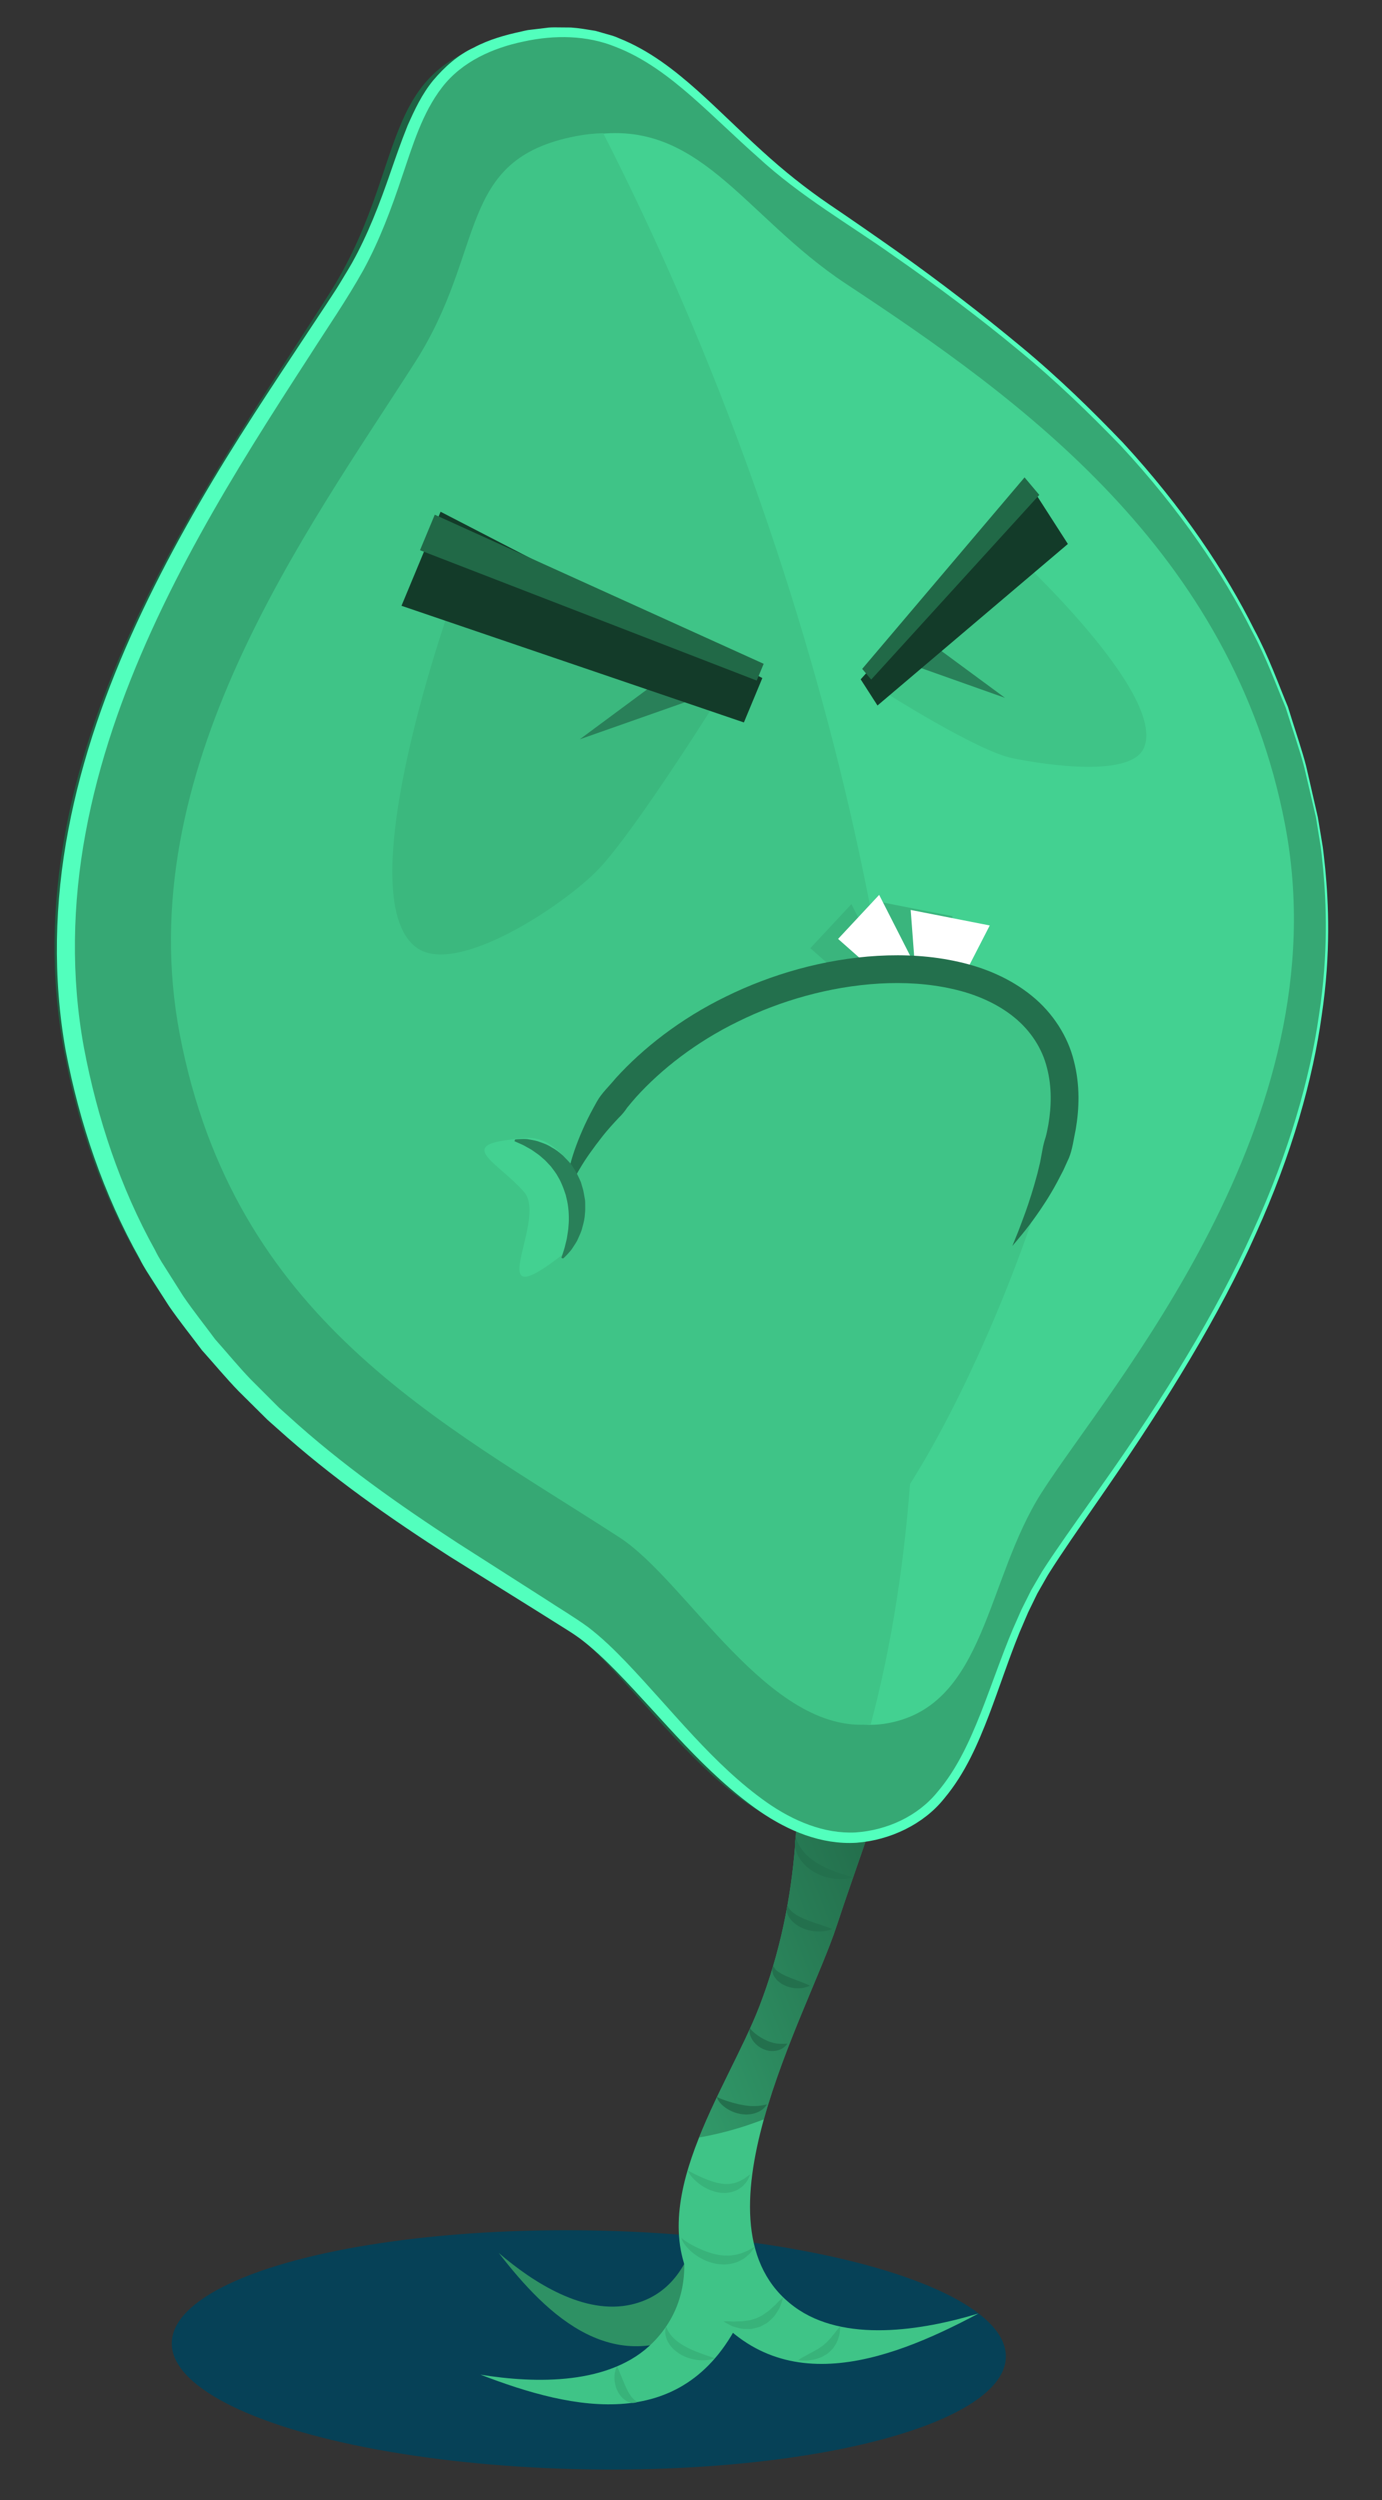 <?xml version="1.0" encoding="utf-8"?>
<!-- Generator: Adobe Illustrator 16.0.0, SVG Export Plug-In . SVG Version: 6.00 Build 0)  -->
<!DOCTYPE svg PUBLIC "-//W3C//DTD SVG 1.1//EN" "http://www.w3.org/Graphics/SVG/1.1/DTD/svg11.dtd">
<svg version="1.1" xmlns="http://www.w3.org/2000/svg" xmlns:xlink="http://www.w3.org/1999/xlink" x="0px" y="0px"
	 width="149.333px" height="270px" viewBox="0 0 149.333 270" enable-background="new 0 0 149.333 270" xml:space="preserve">
<rect x="0" y="0" width="149.333" height="270" fill="#333333" stroke="none"/>
<g id="Background" display="none">
	
		<rect x="-222.5" y="-149.167" display="inline" fill="#074E68" stroke="#000000" stroke-miterlimit="10" width="974" height="570"/>
</g>
<g id="Stars" display="none">
	<circle display="inline" opacity="0.6" fill="#028CB9" enable-background="new    " cx="143.5" cy="122.333" r="1.5"/>
	<circle display="inline" opacity="0.6" fill="#028CB9" enable-background="new    " cx="77" cy="92.333" r="1.5"/>
	<circle display="inline" opacity="0.6" fill="#028CB9" enable-background="new    " cx="107" cy="141.333" r="1.5"/>
	<g display="inline" opacity="0.6">
		<circle opacity="0.05" fill="#FFFFFF" enable-background="new    " cx="150.486" cy="182.375" r="5.485"/>
		<circle fill="#9FD2E7" cx="150.486" cy="182.375" r="1.94"/>
	</g>
	<circle display="inline" opacity="0.6" fill="#028CB9" enable-background="new    " cx="25.815" cy="163.054" r="1.5"/>
	<circle display="inline" opacity="0.6" fill="#028CB9" enable-background="new    " cx="9.862" cy="91.42" r="1.5"/>
	<g display="inline" opacity="0.6">
		<circle opacity="0.05" fill="#FFFFFF" enable-background="new    " cx="8.468" cy="75.214" r="5.486"/>
		<circle fill="#9FD2E7" cx="8.468" cy="75.213" r="1.94"/>
	</g>
	<g display="inline" opacity="0.6">
		<circle opacity="0.05" fill="#FFFFFF" enable-background="new    " cx="-2.093" cy="83.902" r="2.156"/>
	</g>
	<circle display="inline" opacity="0.6" fill="#028CB9" enable-background="new    " cx="107" cy="1.333" r="1.5"/>
	<g display="inline" opacity="0.6">
		<circle opacity="0.05" fill="#FFFFFF" enable-background="new    " cx="150.486" cy="42.375" r="5.485"/>
		<circle fill="#9FD2E7" cx="150.486" cy="42.375" r="1.94"/>
	</g>
	<circle display="inline" opacity="0.6" fill="#028CB9" enable-background="new    " cx="25.815" cy="23.054" r="1.5"/>
</g>
<g id="Layer_3">
	
		<ellipse transform="matrix(1 0.017 -0.017 1 4.404 -1.062)" fill="#064157" cx="63.535" cy="253.765" rx="45.064" ry="12.901"/>
	<path fill="#3FC487" d="M87.707,179.265c-0.896-4.844,3.627-22.878,8.959-10.996c4.977,11.09-1.786,26.064-6.262,39.731
		c-3.141,9.588-16.312,32.423-4.589,41.111c5.344,3.961,13.846,2.581,19.93,0.735c-10.044,5.355-22.427,9.862-30.345-2.252
		c-6.186-9.464,3.163-21.847,6.662-30.929c4.451-11.548,4.658-23.109,3.535-35.405C85.092,175.729,90.825,196.113,87.707,179.265z"
		/>
	<path fill="#1F6143" d="M140.303,88.282c6.945,36.32-21.416,68.661-29.561,81.472c-6.777,10.658-6.774,25.851-18.588,28.109
		c-12.9,2.468-23.169-17.162-31.654-22.68c-21.759-14.148-46.885-26.665-53.528-61.405c-6.15-32.16,15.329-61.218,28.574-82.005
		c8.78-13.78,4.897-24.769,19.575-27.576c13.762-2.632,19.116,9.697,31.719,18.045C107.955,36.228,133.898,54.792,140.303,88.282z"
		/>
	<g>
		<path fill="none" d="M85.815,249.112c-5.864-4.346-5.5-12.23-3.277-20.227c-0.922,0.35-1.847,0.676-2.776,0.955
			c-1.437,0.432-2.845,0.764-4.222,1.004c-2.311,5.784-3.451,11.686-0.14,16.751c7.918,12.114,20.301,7.607,30.346,2.252
			C99.662,251.693,91.159,253.073,85.815,249.112z"/>
		
			<linearGradient id="SVGID_1_" gradientUnits="userSpaceOnUse" x1="82.243" y1="203.271" x2="101.728" y2="203.271" gradientTransform="matrix(2.58 -1.008 0.39 0.983 -229.781 89.817)">
			<stop  offset="0" style="stop-color:#2B875C"/>
			<stop  offset="1" style="stop-color:#000000"/>
		</linearGradient>
		<path opacity="0.6" fill="url(#SVGID_1_)" d="M82.538,228.885c2.221-7.99,6.296-16.093,7.866-20.885
			c4.477-13.667,11.238-28.642,6.262-39.731c-5.332-11.882-9.855,6.152-8.959,10.996c3.117,16.848-2.615-3.536-2.109,1.996
			c1.123,12.296,0.916,23.857-3.535,35.405c-1.627,4.221-4.516,9.155-6.522,14.178c1.377-0.24,2.785-0.572,4.222-1.004
			C80.691,229.561,81.616,229.235,82.538,228.885z"/>
	</g>
	<g>
		<path fill="#36A874" d="M142.303,88.282c6.945,36.32-21.416,68.661-29.561,81.472c-6.776,10.658-6.774,25.851-18.587,28.109
			c-12.901,2.468-23.169-17.162-31.655-22.68c-21.759-14.148-46.885-26.665-53.528-61.405c-6.15-32.16,15.329-61.218,28.574-82.005
			c8.78-13.78,4.897-24.769,19.575-27.576c13.762-2.632,19.115,9.697,31.719,18.045C109.956,36.228,135.898,54.792,142.303,88.282z"
			/>
		<path fill="#52FFBD" d="M142.401,88.265c0,0,0.08,0.483,0.235,1.416c0.077,0.466,0.173,1.045,0.288,1.733
			c0.103,0.69,0.171,1.499,0.276,2.41c0.343,3.639,0.631,9.062-0.383,15.847c-0.938,6.78-3.169,14.881-7.115,23.568
			c-3.882,8.722-9.532,17.931-16.185,27.576c-1.658,2.416-3.384,4.858-5.062,7.382c-0.419,0.622-0.838,1.289-1.224,1.896
			c-0.381,0.667-0.764,1.338-1.148,2.011c-0.331,0.681-0.664,1.364-0.998,2.05c-0.305,0.711-0.611,1.425-0.918,2.141
			c-1.179,2.896-2.166,5.941-3.335,9.014c-1.182,3.054-2.533,6.214-4.817,8.938c-2.23,2.786-5.851,4.491-9.466,4.767
			c-3.824,0.234-7.407-1.311-10.402-3.357c-6.036-4.17-10.528-10.024-15.561-15.17c-1.257-1.281-2.559-2.513-3.937-3.544
			c-0.349-0.258-0.685-0.48-1.058-0.723l-1.175-0.737l-2.357-1.479c-3.155-1.969-6.333-3.951-9.531-5.946
			c-6.363-4.083-12.711-8.505-18.526-13.745l-1.097-0.974l-1.045-1.036l-2.093-2.076c-1.369-1.413-2.629-2.941-3.951-4.412
			c-1.185-1.587-2.435-3.134-3.562-4.77l-1.609-2.516c-0.532-0.842-1.1-1.664-1.535-2.563c-3.917-6.977-6.504-14.609-8.011-22.499
			C5.686,105.599,5.893,97.4,7.384,89.607c1.478-7.822,4.152-15.298,7.409-22.357c3.27-7.063,7.099-13.749,11.138-20.146
			c2.024-3.197,4.091-6.331,6.146-9.429c1.025-1.548,2.047-3.09,3.064-4.627c0.489-0.756,1.042-1.566,1.475-2.273
			c0.469-0.786,0.963-1.572,1.408-2.353c1.7-3.035,2.998-6.402,4.159-9.77c0.583-1.687,1.182-3.404,1.865-5.1
			c0.745-1.682,1.542-3.387,2.761-4.871c1.22-1.445,2.688-2.762,4.385-3.54c1.65-0.88,3.417-1.366,5.156-1.741
			c0.243-0.052,0.378-0.099,0.709-0.154l0.64-0.076l1.275-0.153c0.41-0.071,0.875-0.065,1.337-0.059l1.375,0.012
			c0.904,0.059,1.781,0.223,2.66,0.363L65.629,3.7c0.427,0.119,0.854,0.237,1.251,0.428c3.286,1.308,6.003,3.445,8.455,5.624
			c2.455,2.197,4.707,4.477,7.036,6.578c2.319,2.117,4.711,4.024,7.212,5.731c2.521,1.706,4.979,3.412,7.377,5.103
			c4.78,3.399,9.235,6.835,13.348,10.252c4.125,3.409,7.75,6.973,11.05,10.412c6.471,7.018,11.102,14.02,14.153,20.141
			c1.621,3.021,2.627,5.917,3.655,8.367c0.78,2.541,1.532,4.676,1.981,6.451C141.965,86.358,142.401,88.265,142.401,88.265z
			 M142.204,88.3c0,0-0.443-1.896-1.274-5.455c-0.456-1.768-1.215-3.894-2.003-6.422c-1.035-2.438-2.05-5.318-3.678-8.321
			c-3.066-6.085-7.707-13.038-14.183-20c-3.304-3.413-6.93-6.948-11.057-10.328c-4.107-3.399-8.591-6.772-13.395-10.113
			c-4.754-3.389-10.11-6.427-14.773-10.735c-2.368-2.093-4.651-4.354-7.097-6.498c-2.442-2.129-5.105-4.162-8.219-5.363
			c-3.104-1.266-6.6-1.311-9.939-0.581c-3.319,0.687-6.673,2.164-8.819,4.952c-2.147,2.777-3.168,6.258-4.324,9.643
			c-1.139,3.41-2.403,6.833-4.17,10.07c-1.782,3.198-3.894,6.246-5.887,9.375c-2.021,3.118-4.048,6.263-6.029,9.464
			c-3.959,6.398-7.744,13.026-10.932,20.008c-3.183,6.975-5.77,14.322-7.178,21.956c-1.419,7.621-1.588,15.524-0.179,23.188
			c1.442,7.641,3.927,15.122,7.702,21.899c0.418,0.876,0.968,1.677,1.481,2.497l1.553,2.452c1.09,1.597,2.301,3.105,3.446,4.657
			c1.285,1.438,2.504,2.934,3.836,4.32l2.039,2.039l1.018,1.018l1.072,0.959c5.675,5.166,11.931,9.553,18.233,13.659
			c3.173,2.026,6.328,4.04,9.459,6.04c1.554,1.028,3.142,1.952,4.652,3.055c1.477,1.132,2.803,2.421,4.073,3.742
			c5.047,5.287,9.445,11.108,15.21,15.169c2.845,1.996,6.2,3.431,9.618,3.254c3.384-0.239,6.672-1.734,8.794-4.319
			c2.171-2.532,3.537-5.594,4.735-8.604c1.189-3.028,2.212-6.075,3.436-8.992c0.319-0.724,0.638-1.443,0.954-2.161
			c0.353-0.703,0.703-1.403,1.052-2.1c0.392-0.67,0.781-1.336,1.169-2c0.424-0.653,0.835-1.293,1.269-1.922
			c1.715-2.521,3.465-4.942,5.146-7.338c6.77-9.543,12.404-18.722,16.319-27.391c3.97-8.639,6.226-16.697,7.189-23.445
			c1.04-6.75,0.776-12.157,0.451-15.78c-0.101-0.907-0.165-1.71-0.264-2.4c-0.111-0.689-0.205-1.268-0.28-1.735
			C142.282,88.78,142.204,88.3,142.204,88.3z"/>
	</g>
	<path fill="#43D191" d="M138.858,89.068c6.146,32.142-19.062,60.782-26.304,72.127c-6.026,9.437-6.033,22.885-16.525,24.891
		c-11.459,2.192-20.568-15.176-28.101-20.055c-19.317-12.509-41.624-23.572-47.502-54.315
		c-5.443-28.461,13.651-54.193,25.427-72.599c7.807-12.203,4.364-21.926,17.402-24.419c12.224-2.337,16.973,8.571,28.161,15.953
		C110.161,43.016,133.191,59.43,138.858,89.068z"/>
	<g>
		<path fill="none" d="M137.858,89.068c-5.667-29.638-28.697-46.052-47.442-58.417c-10.248-6.762-15.098-16.475-25.235-16.264
			c5.991,11.739,11.456,24.355,16.213,37.683c18.111,50.737,21.808,100.015,12.692,134.147c0.312-0.031,0.626-0.071,0.942-0.132
			c10.492-2.006,10.5-15.454,16.525-24.891C118.796,149.85,144.004,121.209,137.858,89.068z"/>
		<path fill="#3FC487" d="M81.395,52.07c-4.757-13.328-10.223-25.944-16.213-37.683c-0.929,0.02-1.899,0.115-2.926,0.311
			c-13.038,2.494-9.596,12.217-17.402,24.419c-11.776,18.406-30.87,44.137-25.427,72.599c5.879,30.743,28.186,41.806,47.502,54.315
			c7.325,4.744,16.141,21.292,27.159,20.187C103.202,152.084,99.505,102.807,81.395,52.07z"/>
	</g>
	<polygon fill="#3AB57D" points="99.921,105.539 94.854,103.21 94.404,97.272 102.948,98.948 	"/>
	<polygon fill="#3AB57D" points="95.854,105.21 92.023,106.345 87.561,102.401 91.998,97.645 	"/>
	<polygon fill="#FFFFFF" points="104.073,105.539 98.853,104.21 98.404,98.272 106.948,99.948 	"/>
	<polygon fill="#FFFFFF" points="98.853,104.21 95.023,105.345 90.561,101.401 94.998,96.645 	"/>
	<path fill="#3BB87E" d="M64.627,93.92c-3.704,3.845-15.331,11.582-19.627,8.413c-7.659-5.649,4-37.859,4-37.859l29,10.299
		C78,74.773,68.678,89.716,64.627,93.92z"/>
	<path fill="#3FC487" d="M114.746,117.048c1.417,8.728-20.409,62.399-30.128,52.286c-9.011-9.377-14.948-36.015-16.364-44.744
		c-1.416-8.729,7.844-17.494,20.682-19.577C101.774,102.93,113.329,108.318,114.746,117.048z"/>
	<g>
		<path fill="#23704D" d="M109.391,134.565c0,0,0.133-0.329,0.381-0.946c0.264-0.61,0.597-1.536,1.022-2.673
			c0.41-1.15,0.869-2.561,1.294-4.17c0.098-0.403,0.199-0.819,0.302-1.247c0.08-0.429,0.162-0.87,0.246-1.323
			c0.077-0.452,0.186-0.897,0.338-1.349c0.141-0.454,0.207-0.929,0.309-1.41c0.328-1.924,0.39-4.048-0.148-6.107
			c-0.505-2.068-1.736-4.001-3.548-5.475c-1.812-1.476-4.155-2.509-6.681-3.064c-2.525-0.576-5.22-0.732-7.903-0.577
			c-5.376,0.316-10.696,1.854-15.24,4.095c-4.569,2.222-8.339,5.192-11.032,8.168c-0.328,0.38-0.653,0.749-0.953,1.125
			c-0.269,0.399-0.559,0.765-0.898,1.083c-0.631,0.669-1.221,1.322-1.737,1.971c-1.022,1.3-1.881,2.498-2.488,3.547
			c-0.618,1.043-1.091,1.894-1.367,2.493c-0.289,0.598-0.442,0.917-0.442,0.917s0.053-0.351,0.152-1.009
			c0.045-0.333,0.111-0.741,0.219-1.215c0.097-0.478,0.21-1.031,0.396-1.632c0.319-1.224,0.839-2.68,1.588-4.302
			c0.374-0.813,0.821-1.654,1.319-2.536c0.498-0.885,1.292-1.604,1.986-2.454c2.948-3.259,7.034-6.465,11.936-8.849
			c4.883-2.404,10.551-4.051,16.39-4.397c2.916-0.167,5.876-0.004,8.742,0.647c2.857,0.632,5.64,1.817,7.913,3.667
			c2.277,1.833,3.916,4.411,4.551,7.034c0.681,2.619,0.578,5.165,0.205,7.372c-0.236,1.096-0.351,2.172-0.742,3.114
			c-0.209,0.46-0.414,0.908-0.612,1.344c-0.219,0.421-0.432,0.83-0.639,1.226c-0.839,1.568-1.695,2.837-2.424,3.86
			c-0.732,1.029-1.352,1.78-1.782,2.288C109.617,134.292,109.391,134.565,109.391,134.565z"/>
	</g>
	<path fill="#3FC487" d="M109.419,81.889c3.489,0.703,12.786,2.142,14.191-1.128c2.505-5.83-14.112-21.095-14.112-21.095
		L95.586,74.743C95.586,74.743,105.604,81.121,109.419,81.889z"/>
	<g>
		<line fill="#40C78A" x1="74.377" y1="73.619" x2="62.649" y2="79.842"/>
		<polygon fill="#298059" points="75.315,75.386 62.649,79.842 73.44,71.853 		"/>
	</g>
	<path fill="#2E9164" d="M75.185,241.454c-1.089,3.683-3.131,6.538-6.942,7.427c-5.098,1.188-10.657-2.393-14.35-5.566
		c5.33,6.885,12.596,13.878,22.224,7.669c2.677-1.728,4.142-4.148,4.946-6.89L75.185,241.454z"/>
	<g>
		<line fill="#40C78A" x1="99.648" y1="70.619" x2="108.599" y2="75.368"/>
		<polygon fill="#298059" points="100.352,69.294 108.599,75.368 98.945,71.944 		"/>
	</g>
	<polygon fill="#133B29" points="94.818,76.193 115.391,58.747 111.541,52.756 93.001,73.366 	"/>
	<polygon fill="#133B29" points="80.382,78.023 43.383,65.424 47.607,55.267 82.375,73.228 	"/>
	<polygon fill="#216947" points="81.767,73.501 45.383,59.424 46.979,55.586 82.52,71.69 	"/>
	<polygon fill="#216947" points="94.139,73.392 112.303,53.451 110.71,51.559 93.166,72.237 	"/>
	<path fill="#3FC487" d="M73.338,240.344c1.26,4.681,0.652,9.146-2.763,12.62c-4.567,4.646-12.726,4.464-18.665,3.489
		c10.073,3.886,22.247,6.61,28.287-6.428c1.68-3.627,1.323-6.824,0.69-10.681L73.338,240.344z"/>
	<g>
		<g>
			<path fill="#23704D" d="M85.982,198.401c0,0,0.051,0.127,0.125,0.351c0.027,0.118,0.109,0.231,0.162,0.369
				c0.05,0.134,0.167,0.277,0.245,0.436c0.114,0.146,0.213,0.31,0.354,0.461c0.128,0.16,0.289,0.304,0.445,0.46
				c0.337,0.289,0.71,0.584,1.13,0.818c0.827,0.489,1.757,0.84,2.487,1.074c0.367,0.104,0.679,0.213,0.904,0.269
				c0.223,0.065,0.354,0.112,0.354,0.112s-0.13,0.038-0.363,0.087c-0.233,0.056-0.57,0.092-0.98,0.1
				c-0.409-0.002-0.892-0.04-1.394-0.171c-0.51-0.108-1.022-0.344-1.517-0.61c-0.237-0.154-0.472-0.311-0.686-0.494
				c-0.225-0.165-0.401-0.389-0.579-0.586c-0.172-0.208-0.313-0.428-0.424-0.649c-0.128-0.21-0.188-0.444-0.256-0.644
				c-0.043-0.214-0.095-0.394-0.092-0.576c-0.003-0.176-0.016-0.328,0.012-0.44C85.95,198.534,85.982,198.401,85.982,198.401z"/>
		</g>
		<g>
			<path fill="#23704D" d="M85.087,205.785c0,0,0.05,0.089,0.123,0.245c0.093,0.136,0.212,0.296,0.406,0.461
				c0.183,0.162,0.421,0.317,0.696,0.462c0.272,0.143,0.574,0.29,0.896,0.402c0.311,0.141,0.645,0.234,0.954,0.353
				c0.315,0.101,0.614,0.199,0.876,0.293c0.524,0.171,0.899,0.333,0.899,0.333s-0.37,0.176-0.958,0.238
				c-0.584,0.069-1.387,0.012-2.141-0.287c-0.372-0.155-0.737-0.351-1.032-0.613c-0.301-0.249-0.54-0.554-0.663-0.858
				c-0.14-0.288-0.148-0.586-0.132-0.765C85.054,205.881,85.087,205.785,85.087,205.785z"/>
		</g>
		<g>
			<path fill="#23704D" d="M83.54,212.327c0,0,0.055,0.067,0.136,0.188c0.038,0.061,0.085,0.133,0.138,0.217
				c0.064,0.049,0.138,0.104,0.217,0.165c0.05,0.054,0.159,0.104,0.254,0.166c0.1,0.058,0.182,0.126,0.304,0.175
				c0.113,0.057,0.233,0.102,0.34,0.171l0.379,0.148c0.24,0.128,0.523,0.182,0.762,0.306c0.257,0.075,0.496,0.176,0.707,0.269
				c0.427,0.142,0.734,0.327,0.734,0.327s-0.304,0.152-0.794,0.244c-0.243,0.034-0.532,0.035-0.841,0.02
				c-0.306-0.053-0.634-0.105-0.948-0.241l-0.456-0.223c-0.146-0.095-0.273-0.211-0.401-0.311c-0.135-0.087-0.226-0.244-0.319-0.365
				c-0.093-0.122-0.173-0.237-0.216-0.398c-0.052-0.144-0.078-0.273-0.096-0.378c0.001-0.099,0.028-0.184,0.04-0.255
				C83.513,212.41,83.54,212.327,83.54,212.327z"/>
		</g>
		<g>
			<path fill="#23704D" d="M81.062,219.036c0,0,0.046,0.079,0.13,0.198c0.092,0.099,0.214,0.226,0.388,0.365
				c0.333,0.275,0.809,0.576,1.289,0.785c0.237,0.117,0.487,0.182,0.726,0.249c0.124,0.022,0.243,0.045,0.356,0.066
				c0.115,0,0.23,0.021,0.34,0.029c0.215-0.004,0.417,0.006,0.558-0.014c0.145-0.008,0.238-0.007,0.238-0.007
				c-0.008-0.017-0.172,0.323-0.657,0.578c-0.24,0.121-0.556,0.217-0.905,0.224c-0.171-0.01-0.358,0.006-0.533-0.049
				c-0.18-0.034-0.353-0.097-0.524-0.162c-0.673-0.302-1.174-0.867-1.359-1.38c-0.055-0.121-0.081-0.248-0.098-0.357
				c-0.026-0.102-0.014-0.225-0.013-0.298C81.024,219.116,81.067,219.037,81.062,219.036z"/>
		</g>
		<g>
			<path fill="#23704D" d="M77.497,226.424c0,0,0.017,0.02,0.048,0.056c0.022,0.046,0.103,0.069,0.155,0.099
				c0.139,0.064,0.351,0.151,0.604,0.237c0.251,0.09,0.549,0.174,0.858,0.269c0.316,0.073,0.64,0.182,0.972,0.226
				c0.328,0.081,0.655,0.099,0.965,0.135c0.309,0.01,0.599,0.004,0.861-0.016c0.254-0.038,0.488-0.061,0.646-0.108
				c0.164-0.034,0.269-0.05,0.269-0.05c-0.01-0.02-0.185,0.377-0.725,0.701c-0.266,0.157-0.613,0.288-1,0.352
				c-0.191,0.013-0.395,0.05-0.597,0.034c-0.2-0.018-0.409-0.023-0.607-0.066c-0.805-0.156-1.518-0.566-1.948-0.993
				c-0.222-0.206-0.366-0.423-0.45-0.593C77.454,226.509,77.509,226.43,77.497,226.424z"/>
		</g>
		<g>
			<path fill="#38B37A" d="M74.311,234.359c-0.009,0,0.105,0.113,0.28,0.19c0.193,0.103,0.461,0.245,0.789,0.398
				c0.324,0.157,0.707,0.317,1.107,0.479c0.41,0.133,0.834,0.309,1.267,0.36c0.214,0.065,0.425,0.052,0.636,0.083
				c0.203-0.025,0.415,0.012,0.605-0.034c0.188-0.052,0.391-0.05,0.558-0.135c0.169-0.071,0.354-0.108,0.494-0.207
				c0.154-0.085,0.294-0.163,0.419-0.231c0.118-0.089,0.221-0.167,0.305-0.23c0.178-0.127,0.292-0.199,0.292-0.199
				s-0.042,0.118-0.137,0.324c-0.086,0.215-0.242,0.504-0.531,0.794c-0.124,0.167-0.313,0.286-0.512,0.42
				c-0.191,0.153-0.435,0.23-0.686,0.321c-0.25,0.087-0.525,0.117-0.801,0.144c-0.27-0.02-0.559,0-0.822-0.066
				c-1.086-0.207-1.979-0.812-2.524-1.356c-0.282-0.264-0.474-0.533-0.596-0.723C74.311,234.471,74.311,234.359,74.311,234.359z"/>
		</g>
		<g>
			<path fill="#38B37A" d="M73.639,241.643c0,0,0.021,0.031,0.061,0.089c0.031,0.066,0.135,0.114,0.209,0.186
				c0.201,0.14,0.49,0.333,0.856,0.529c0.36,0.203,0.795,0.403,1.256,0.601c0.471,0.173,0.967,0.362,1.479,0.443
				c0.251,0.067,0.507,0.072,0.758,0.107c0.247-0.026,0.5,0.032,0.734-0.018c0.233-0.042,0.475-0.038,0.684-0.116
				c0.211-0.066,0.433-0.094,0.61-0.188c0.19-0.078,0.365-0.149,0.52-0.213c0.148-0.085,0.278-0.158,0.385-0.219
				c0.229-0.118,0.359-0.186,0.359-0.186s-0.075,0.123-0.227,0.334c-0.077,0.104-0.17,0.234-0.288,0.376
				c-0.129,0.127-0.287,0.263-0.466,0.406c-0.169,0.163-0.397,0.268-0.635,0.391c-0.233,0.14-0.51,0.208-0.796,0.283
				c-0.285,0.085-0.592,0.09-0.902,0.114c-0.305-0.025-0.625-0.023-0.926-0.092c-0.303-0.068-0.602-0.146-0.881-0.26
				c-0.29-0.09-0.54-0.251-0.794-0.376c-0.487-0.289-0.907-0.607-1.216-0.935c-0.322-0.312-0.533-0.63-0.663-0.86
				C73.615,241.777,73.647,241.648,73.639,241.643z"/>
		</g>
		<g>
			<path fill="#38B37A" d="M78.188,250.708c0,0,0.127-0.01,0.346-0.011c0.109,0.001,0.242,0,0.391,0.01
				c0.148-0.002,0.325,0.034,0.498,0.015c0.176-0.011,0.361-0.022,0.552-0.02c0.191,0.015,0.391-0.034,0.595-0.059
				c0.202-0.034,0.418-0.032,0.613-0.111c0.197-0.068,0.408-0.104,0.599-0.19c0.189-0.093,0.379-0.186,0.566-0.276
				c0.174-0.122,0.347-0.243,0.513-0.359c0.351-0.22,0.601-0.546,0.889-0.755c0.472-0.518,0.869-0.857,0.869-0.857
				s-0.025,0.122-0.087,0.333c-0.066,0.209-0.155,0.516-0.317,0.86c-0.095,0.165-0.202,0.345-0.327,0.528
				c-0.119,0.188-0.246,0.389-0.44,0.548c-0.185,0.163-0.355,0.366-0.575,0.513c-0.235,0.129-0.474,0.26-0.712,0.391
				c-0.252,0.1-0.525,0.142-0.783,0.21c-0.258,0.088-0.521,0.034-0.769,0.044c-0.498,0.024-0.948-0.145-1.315-0.242
				c-0.191-0.041-0.326-0.142-0.465-0.203c-0.133-0.072-0.25-0.135-0.345-0.187C78.293,250.78,78.188,250.708,78.188,250.708z"/>
		</g>
		<g>
			<path fill="#38B37A" d="M86.25,254.896c0,0,0.333-0.256,0.862-0.516c0.244-0.157,0.545-0.283,0.835-0.454
				c0.147-0.081,0.293-0.175,0.449-0.249l0.417-0.288c0.145-0.088,0.256-0.213,0.386-0.314c0.132-0.1,0.236-0.23,0.349-0.347
				c0.11-0.119,0.23-0.228,0.318-0.358c0.092-0.125,0.191-0.239,0.286-0.347c0.331-0.457,0.627-0.766,0.627-0.766
				s0.004,0.103-0.006,0.281c-0.016,0.178-0.026,0.438-0.104,0.733c-0.098,0.291-0.18,0.652-0.416,0.983
				c-0.116,0.163-0.2,0.363-0.37,0.5c-0.157,0.145-0.302,0.316-0.479,0.44c-0.185,0.111-0.37,0.222-0.553,0.331
				c-0.187,0.087-0.384,0.143-0.566,0.21c-0.369,0.126-0.729,0.157-1.029,0.196C86.665,254.964,86.25,254.896,86.25,254.896z"/>
		</g>
		<g>
			<path fill="#38B37A" d="M71.976,251.257c0,0,0.05,0.104,0.122,0.289c0.081,0.182,0.209,0.387,0.384,0.629
				c0.189,0.23,0.427,0.466,0.706,0.692c0.291,0.215,0.613,0.43,0.962,0.609c0.346,0.188,0.713,0.346,1.065,0.49
				c0.354,0.143,0.697,0.258,0.997,0.369c0.309,0.103,0.566,0.188,0.746,0.247c0.185,0.063,0.293,0.109,0.293,0.109
				s-0.431,0.178-1.116,0.213c-0.341,0.014-0.744-0.004-1.167-0.093c-0.427-0.078-0.865-0.247-1.288-0.453
				c-0.409-0.236-0.801-0.518-1.101-0.858c-0.299-0.344-0.509-0.727-0.611-1.076c-0.098-0.347-0.1-0.671-0.067-0.864
				C71.942,251.369,71.976,251.257,71.976,251.257z"/>
		</g>
		<g>
			<path fill="#38B37A" d="M66.662,255.565c0,0,0.185,0.293,0.329,0.739c0.101,0.208,0.197,0.433,0.279,0.675
				c0.132,0.229,0.181,0.511,0.325,0.736c0.092,0.258,0.23,0.471,0.341,0.692c0.056,0.113,0.131,0.187,0.189,0.287
				c0.06,0.101,0.121,0.187,0.192,0.248c0.07,0.077,0.135,0.148,0.192,0.211c0.069,0.039,0.132,0.086,0.188,0.124
				c0.121,0.085,0.19,0.134,0.19,0.134s-0.072,0.03-0.221,0.062c-0.074,0.015-0.17,0.034-0.283,0.042
				c-0.104-0.012-0.224-0.038-0.355-0.077c-0.142-0.028-0.277-0.087-0.396-0.182c-0.121-0.088-0.284-0.168-0.382-0.295
				c-0.231-0.235-0.43-0.525-0.566-0.833c-0.157-0.306-0.204-0.636-0.268-0.938c-0.028-0.314-0.024-0.613,0.003-0.853
				C66.513,255.877,66.662,255.565,66.662,255.565z"/>
		</g>
	</g>
	<path fill="#43D191" d="M61.019,135.308c-9.519,7.526-1.724-3.551-4.395-6.585c-2.672-3.034-6.957-4.889-2-5.573
		c2.409-0.333,4.016-0.886,6.687,2.147C63.982,128.332,62.925,133.8,61.019,135.308z"/>
	<g>
		<path fill="#298059" d="M55.663,123.058c0,0,0.279-0.036,0.746-0.047c0.231-0.004,0.511-0.017,0.845,0.061
			c0.329,0.06,0.74,0.118,1.114,0.277c0.396,0.132,0.829,0.293,1.235,0.562c0.435,0.228,0.851,0.549,1.256,0.913
			c0.365,0.398,0.813,0.779,1.095,1.292c0.331,0.48,0.581,1.021,0.818,1.562l0.246,0.848c0.063,0.285,0.108,0.57,0.159,0.852
			c0.067,0.28,0.058,0.563,0.059,0.841c0,0.277,0.009,0.55-0.025,0.813c-0.024,0.53-0.139,1.03-0.274,1.485
			c-0.096,0.464-0.303,0.87-0.469,1.24c-0.147,0.376-0.384,0.683-0.557,0.958c-0.165,0.279-0.372,0.494-0.529,0.672
			c-0.324,0.352-0.534,0.53-0.535,0.53l-0.187-0.071c0,0,0.074-0.229,0.204-0.629c0.065-0.2,0.149-0.441,0.21-0.728
			c0.06-0.287,0.167-0.602,0.211-0.958c0.051-0.356,0.133-0.738,0.146-1.149c0.043-0.41,0.043-0.842,0.024-1.289
			c-0.019-0.445-0.074-0.905-0.166-1.362l-0.161-0.686l-0.229-0.67c-0.176-0.437-0.347-0.882-0.597-1.275
			c-0.216-0.415-0.512-0.77-0.776-1.126c-0.307-0.322-0.583-0.656-0.906-0.909c-0.3-0.281-0.617-0.503-0.914-0.705
			c-0.286-0.219-0.584-0.357-0.834-0.505c-0.248-0.151-0.483-0.255-0.678-0.339c-0.387-0.173-0.608-0.271-0.608-0.271
			L55.663,123.058z"/>
	</g>
</g>
</svg>
